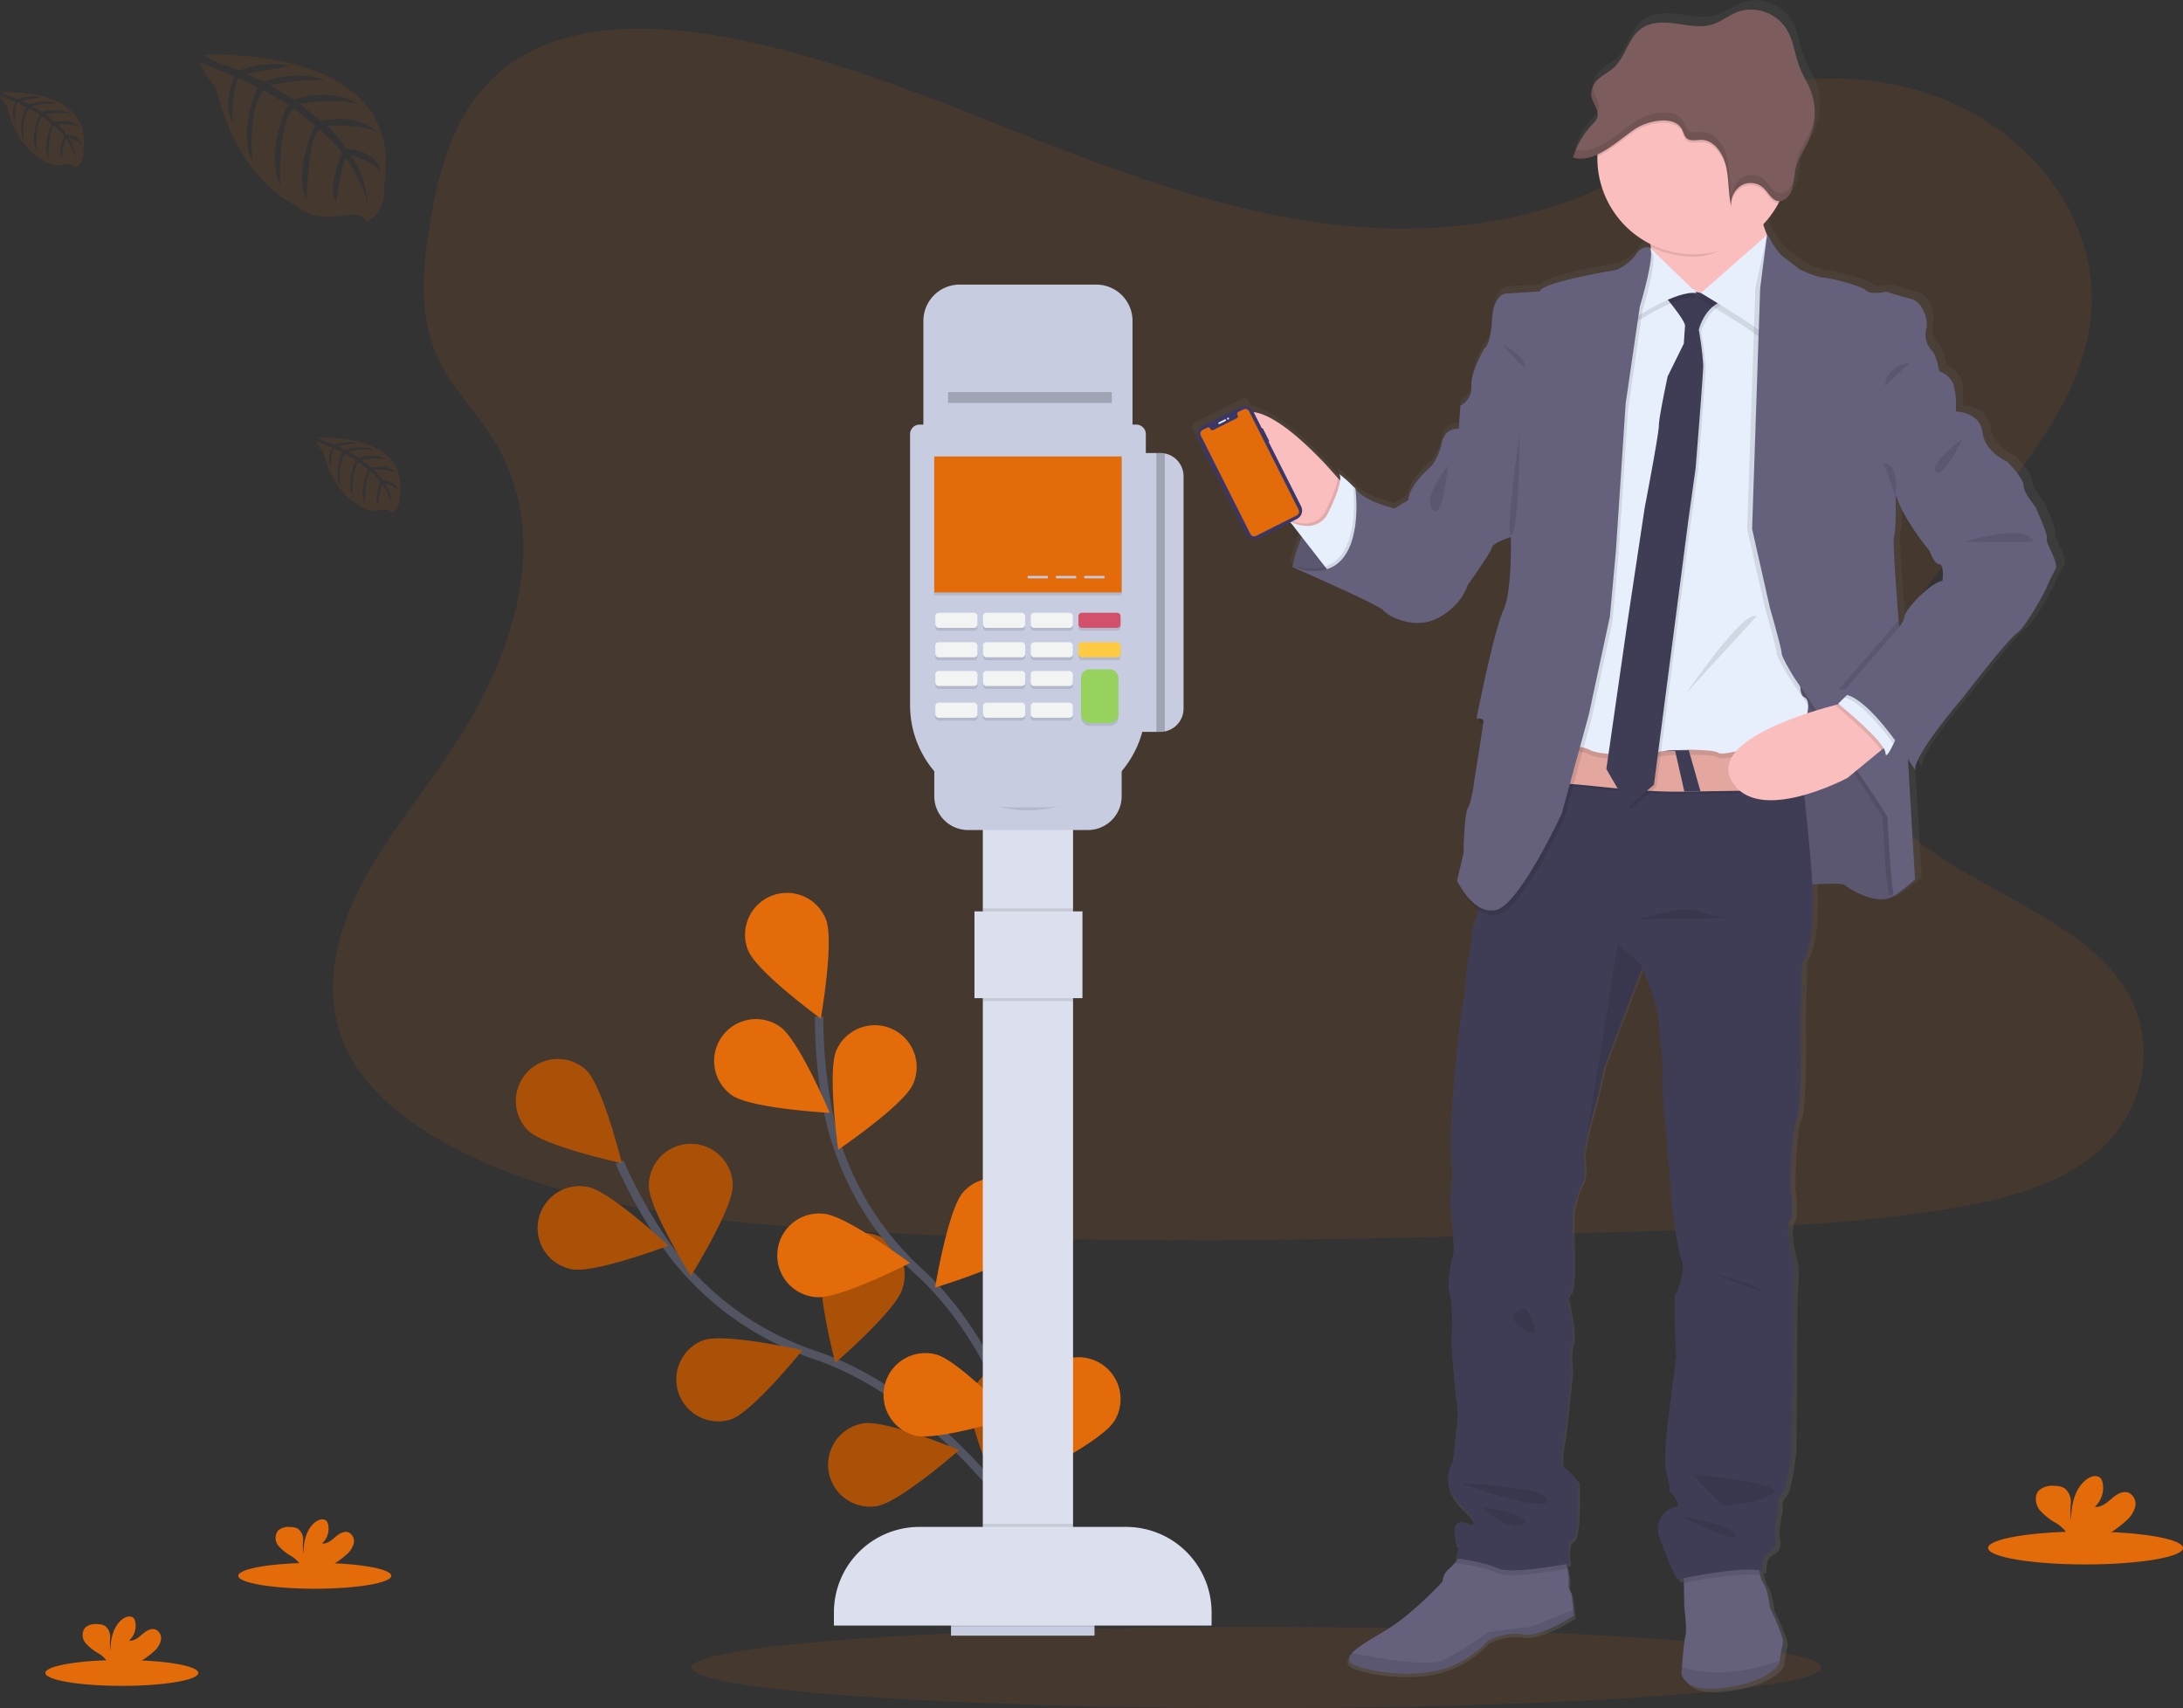 <svg xmlns="http://www.w3.org/2000/svg" xmlns:xlink="http://www.w3.org/1999/xlink" width="519.824" height="406.742" viewBox="0 0 519.824 406.742"><rect x="0" y="0" width="519.824" height="406.742" fill="#333333" stroke="none"/><defs><linearGradient id="a" x1="0.5" y1="1" x2="0.5" gradientUnits="objectBoundingBox"><stop offset="0" stop-color="gray" stop-opacity="0.251"/><stop offset="0.54" stop-color="gray" stop-opacity="0.122"/><stop offset="1" stop-color="gray" stop-opacity="0.102"/></linearGradient></defs><g transform="translate(0.004 0.06)"><path d="M489.546,104.735c-27.637-.956-53.963-9.883-79.1-19.621s-50.04-20.576-77.016-25.75c-17.354-3.328-37.194-3.8-51.181,5.5-13.451,8.952-17.8,24.409-20.136,38.746-1.761,10.789-2.792,22.148,2.027,32.246,3.343,7.006,9.282,12.905,13.391,19.621,14.291,23.374,4.188,52.191-11.3,75.009-7.266,10.678-15.7,20.892-21.3,32.266s-8.2,24.454-3.3,36.074c4.864,11.509,16.448,20.176,29.023,26.266,25.5,12.36,55.544,15.9,84.822,17.9,64.841,4.434,130.028,2.5,195.045.59,24.059-.711,48.223-1.431,71.892-5.154,13.145-2.067,26.716-5.344,36.259-13.26,12.115-10.048,15.117-27.066,7.006-39.666-13.616-21.137-51.266-26.386-60.778-49.069-5.239-12.485.14-26.4,7.751-37.975,16.333-24.84,43.7-46.632,45.146-75.024,1-19.515-12.17-39.031-32.526-48.258-21.327-9.673-50.9-8.457-66.633,7.556C542.423,99.24,513.951,105.585,489.546,104.735Z" transform="translate(-159.757 -50.421)" fill="#e36b0a" opacity="0.1"/><path d="M479.643,695.008s-23.018-40.787-57.706-52.542a70.949,70.949,0,0,1-35.948-26.891A119.5,119.5,0,0,1,375.38,596.5" transform="translate(-227.87 -319.866)" fill="none" stroke="#535461" stroke-miterlimit="10" stroke-width="2"/><path d="M328.935,564.474c3.948,3.833,22.353,7.8,22.353,7.8s-4.5-18.274-8.467-22.113a9.973,9.973,0,0,0-13.886,14.311Z" transform="translate(-203.233 -295.385)" fill="#e36b0a"/><path d="M344.589,627.787c5.4,1.071,23.018-5.6,23.018-5.6s-13.726-12.89-19.125-13.961a9.972,9.972,0,1,0-3.883,19.562Z" transform="translate(-208.479 -325.628)" fill="#e36b0a"/><path d="M415.411,699.736c5.2-1.8,17.013-16.448,17.013-16.448s-18.35-4.2-23.554-2.4a9.973,9.973,0,0,0,6.505,18.845Z" transform="translate(-241.391 -361.803)" fill="#e36b0a"/><path d="M486.28,740.509c5.434-.9,19.565-13.331,19.565-13.331s-17.379-7.241-22.813-6.345a9.972,9.972,0,1,0,3.248,19.678Z" transform="translate(-277.482 -381.945)" fill="#e36b0a"/><path d="M409.336,597.833c0,5.5-9.963,21.482-9.963,21.482s-9.978-15.968-9.983-21.472a9.973,9.973,0,0,1,19.946,0Z" transform="translate(-234.87 -315.554)" fill="#e36b0a"/><path d="M490.573,643.656c-1.646,5.254-15.933,17.514-15.933,17.514s-4.744-18.219-3.1-23.474a9.973,9.973,0,1,1,19.015,5.96Z" transform="translate(-275.74 -336.748)" fill="#e36b0a"/><path d="M561.995,704.319c-.731,5.454-12.74,19.956-12.74,19.956s-7.756-17.154-7.006-22.613a9.969,9.969,0,1,1,19.761,2.657Z" transform="translate(-311.213 -368.087)" fill="#e36b0a"/><path d="M328.935,564.474c3.948,3.833,22.353,7.8,22.353,7.8s-4.5-18.274-8.467-22.113a9.973,9.973,0,0,0-13.886,14.311Z" transform="translate(-203.233 -295.385)" opacity="0.25"/><path d="M344.589,627.787c5.4,1.071,23.018-5.6,23.018-5.6s-13.726-12.89-19.125-13.961a9.972,9.972,0,1,0-3.883,19.562Z" transform="translate(-208.479 -325.628)" opacity="0.25"/><path d="M415.411,699.736c5.2-1.8,17.013-16.448,17.013-16.448s-18.35-4.2-23.554-2.4a9.973,9.973,0,0,0,6.505,18.845Z" transform="translate(-241.391 -361.803)" opacity="0.25"/><path d="M486.28,740.509c5.434-.9,19.565-13.331,19.565-13.331s-17.379-7.241-22.813-6.345a9.972,9.972,0,1,0,3.248,19.678Z" transform="translate(-277.482 -381.945)" opacity="0.25"/><path d="M409.336,597.833c0,5.5-9.963,21.482-9.963,21.482s-9.978-15.968-9.983-21.472a9.973,9.973,0,0,1,19.946,0Z" transform="translate(-234.87 -315.554)" opacity="0.25"/><path d="M490.573,643.656c-1.646,5.254-15.933,17.514-15.933,17.514s-4.744-18.219-3.1-23.474a9.973,9.973,0,1,1,19.015,5.96Z" transform="translate(-275.74 -336.748)" opacity="0.25"/><path d="M561.995,704.319c-.731,5.454-12.74,19.956-12.74,19.956s-7.756-17.154-7.006-22.613a9.969,9.969,0,1,1,19.761,2.657Z" transform="translate(-311.213 -368.087)" opacity="0.25"/><path d="M525.784,659.635s-4.5-46.622-31.46-71.422a70.866,70.866,0,0,1-21.967-39.151,119.143,119.143,0,0,1-1.967-21.742" transform="translate(-275.337 -285.303)" fill="none" stroke="#535461" stroke-miterlimit="10" stroke-width="2"/><path d="M435.906,482.2c2.057,5.109,17.274,16.193,17.274,16.193s3.278-18.54,1.221-23.649a9.98,9.98,0,1,0-18.515,7.456Z" transform="translate(-257.737 -255.912)" fill="#e36b0a"/><path d="M424.653,546.636c4.5,3.167,23.3,4.2,23.3,4.2s-7.321-17.344-11.824-20.516a9.972,9.972,0,1,0-11.48,16.309Z" transform="translate(-250.371 -285.894)" fill="#e36b0a"/><path d="M459.818,640.925c5.5.46,22.238-8.136,22.238-8.136s-15.077-11.289-20.566-11.734a9.973,9.973,0,1,0-1.671,19.871Z" transform="translate(-265.381 -332.105)" fill="#e36b0a"/><path d="M508.544,707.064c5.334,1.381,23.293-4.263,23.293-4.263s-12.955-13.661-18.284-15.042a9.972,9.972,0,1,0-5,19.307Z" transform="translate(-290.668 -365.298)" fill="#e36b0a"/><path d="M495.961,545.481c-2.232,5.039-17.814,15.6-17.814,15.6s-2.652-18.64-.425-23.674a9.973,9.973,0,1,1,18.24,8.071Z" transform="translate(-278.555 -287.376)" fill="#e36b0a"/><path d="M547.232,620.639c-3.633,4.138-21.662,9.557-21.662,9.557s3.047-18.58,6.68-22.713a9.969,9.969,0,0,1,14.982,13.155Z" transform="translate(-302.906 -323.659)" fill="#e36b0a"/><path d="M591.095,704.678c-2.9,4.694-19.736,13.085-19.736,13.085s-.14-18.825,2.742-23.519a9.98,9.98,0,1,1,17.013,10.438Z" transform="translate(-325.781 -366.32)" fill="#e36b0a"/><ellipse cx="134.512" cy="9.673" rx="134.512" ry="9.673" transform="translate(164.653 387.337)" fill="#e36b0a" opacity="0.1"/><path d="M853.485,170.606c.39-1.066-2.537-6.981-2.537-7.271s-3.027-3.588-3.027-5.429-4-5.815-4-5.815-5.369-2.232-5.955-7.081-6.43-4.944-6.445-4.944h0s.025-.445.035-1.111c0-1.5-.045-4.2-.721-5.674a5.8,5.8,0,0,0-3.323-2.812s-.585-3.783-1.756-4.949a5.554,5.554,0,0,1-1.366-5.234c.585-1.836-.781-6.505-3.613-7.171s-6.055-1.746-6.055-1.746-.315.06-.781.125l-.39-.125a17.161,17.161,0,0,1-2.052.255,2.572,2.572,0,0,1-1.656-.545c-1-1.066-8.882-3.1-10.348-3.1s-5.665-1.942-5.665-1.942-2.927-2.227-4.193-3.2c-1.181-.9-3.358-4.534-3.673-5.069l-.04-.07H785.9a17.975,17.975,0,0,1-.766-2.117c-.045-.15-.08-.3-.12-.45a23.336,23.336,0,0,0,3.633-5c.1-.19.19-.385.285-.575a2.107,2.107,0,0,0,.635-.1,2.689,2.689,0,0,0,.255-.1,4.253,4.253,0,0,0,2.072-2.477h0c.07-.21.13-.425.185-.641l.045-.215c.035-.145.065-.3.1-.445s.025-.165.04-.25.045-.29.065-.435,0-.165.035-.245c.025-.185.045-.365.07-.55h0c.08-.686.16-1.371.305-2.042a.069.069,0,0,1,0-.03h0c.58-2.632,2.167-4.854,3.288-7.286h0c.16-.35.31-.706.45-1.061s.27-.781.385-1.181c.035-.12.06-.24.1-.36q.11-.44.2-.886c.025-.125.05-.25.07-.38.07-.4.125-.806.155-1.211a14.942,14.942,0,0,0-1-6.81c-.731-1.821-1.821-3.463-2.562-5.279-1.121-2.762-1.416-5.885-2.787-8.507a10.145,10.145,0,0,0-12.16-4.959c-2.122.791-3.963,2.327-6.12,3-2.882.921-5.97.23-8.957-.185s-6.285-.45-8.687,1.5c-2.767,2.247-3.5,6.47-6.115,8.932-1.091,1.036-2.447,1.7-3.6,2.652a5.9,5.9,0,0,0-1.806,2.467.849.849,0,0,1-.065.21c-.02.07-.045.165-.065.25s-.035.2-.05.29a.881.881,0,0,0,0,.2,3,3,0,0,0,0,.5h0a4.175,4.175,0,0,0,.08.5.989.989,0,0,0,.035.13,3.837,3.837,0,0,0,.12.41v.075c.055.15.115.3.175.445l.1.215c0,.06.055.12.08.185a11.508,11.508,0,0,1,.906,2.252,2.5,2.5,0,0,1-.09,1.5,4.5,4.5,0,0,1-1.081,1.421,20.176,20.176,0,0,0-4.408,7.056c-.11.3-.215.6-.315.906v.025l.13.035a6.533,6.533,0,0,0,.856.185c.165,0,.33.04.5.05a7.607,7.607,0,0,0,2-.15c.17-.035.335-.075.5-.12a11.949,11.949,0,0,0,1.977-.726c0,.2,0,.4,0,.6v.33a23.048,23.048,0,0,0,12.81,20.621c.03.215.055.42.085.63s.045.355.065.53l-.265-.255s-1.756-.871-3.418,1.651a11.02,11.02,0,0,1-4.784,3.683s-17.769,2.812-18.45,5.139l-8.3.5s-2.927.385-3.218,6.505-1.857,6.69-1.857,6.69-3.418,6-3.122,9.112-2.637,4.654-2.637,4.654l-.39,5.5s-3.223-.5-4.1,3.3a12.958,12.958,0,0,1-2.437,5.5s-5.374,4.464-5.664,8.242l-3.318,2.037s-7.716-1.746-9.472-4.849l-.54-.5a.376.376,0,0,1-.045-.075.16.16,0,0,0,0,.035c-1.151-1.086-3.6-3.368-3.228-2.842a2.412,2.412,0,0,1,.16,1.561l-.575-.635-1.536-1.706s-11.474-13.18-18.795-14.106l-.555-1.1a1.256,1.256,0,0,0-1.686-.55l-11.044,5.5a1.246,1.246,0,0,0-.56,1.676l1.236,2.427h-.025a.115.115,0,0,0-.05.16l.435.856a.12.12,0,0,0,.16.055h0l.455.9h0a.135.135,0,0,0-.06.18l.826,1.621a.13.13,0,0,0,.18.06h0l.335.656h0a.13.13,0,0,0-.055.17l.841,1.651a.12.12,0,0,0,.17.055h0l8.006,15.818a1.261,1.261,0,0,0,1.686.555l8.477-4.238.3.22,2.5,3.218c-.425,1-.781,2-1.081,2.9a.792.792,0,0,1-.025.085c-.065.19-.125.38-.18.56l-.06.19c-.06.185-.115.365-.165.535l-.09.32a.87.87,0,0,1-.055.185c-.275.971-.45,1.721-.545,2.137l-.646-.2.63.27v.1c-.03.13-.04.205-.04.205.19.09.39.175.6.26,3.418,1.5,20.486,8.977,21.362,10.113.976,1.261,7.421,4.944,13.281,1.841s7.126-7.851,7.126-7.851,5.664-7.856,5.86-9.007,4.589-2.5,4.589-2.5.39,13.01-1.856,17.744-6.445,25.785-6.445,25.785a3.083,3.083,0,0,1,.831-.05l-.245,1.216a2.772,2.772,0,0,1,1.031,0c-.31,2.387-2.1,13.511-2.1,13.511s-.585,5.044-1.566,6.785-1.071,10.859-1.071,10.859l-1.561,6.6s.205.455.591,1.136v.025a16.824,16.824,0,0,0,4.5,5.81,11.923,11.923,0,0,1-.786,3,10.076,10.076,0,0,0-.781,4.654s-1.656,7.461-1.466,9.6-1.111,7.366-1.111,7.366l-1.756,16.868s-1.171,14.637-.585,18.615a35.63,35.63,0,0,1-.39,9.4s1.171,11.539.876,12.8-1.756,6.69-.876,9.7.39,11.244.39,11.244.585,10.864,1.266,14.351a24.762,24.762,0,0,1-.2,7.951s-.686,7.466-1,7.466-2.832,5.134,2.342,10.178,1.982,4.253,1.982,4.253-4.1-2.037-3.613,2.132c.46,3.968,1.106,2.932,1.166,2.822l-1,3.188s.255.03.685.1l-.565.681a15.407,15.407,0,0,1-1.972,2.042,4.2,4.2,0,0,0-1.271,2.807s-7.221,7.856-13.956,11.829c-3.543,2.092-6.605,3.863-7.936,5.324-1.2,1.316-1,2.382,1.5,3.208,5.274,1.746,14.547,2.617,21.182.39a24.705,24.705,0,0,0,10.348-6.69s4.2-2.137,8.3-1.361,12.3-4.554,12.3-4.554l-.15-1.376-.435-3.958a3.056,3.056,0,0,1-.686-2.422,12.712,12.712,0,0,0-.335-3.5c-.07-.385-.145-.766-.22-1.126l.751-.14s-.971-4.944.786-5.915,1.266-13.671,1.266-13.671-2.247-2.907-3.418-3.393-.1-6.505.1-7.271,1.756-15.8,1.756-15.8-.585-4.749.2-6.785-.976-9.888-.976-9.888a1.8,1.8,0,0,1,.5-2.137c1.086-1.166.666-11.5.666-11.5s-.1-5.234-.1-6.6,1.171-6.3,2.242-7.946.4-6.79.4-6.79h0l.06-.385a4.281,4.281,0,0,1,.085-.55l.09-.5a73.461,73.461,0,0,1,1.9-8.417c1.271-4.073,2.737-11.244,2.737-11.244l9.1-23.7.105-.28s4.193,7.756,4.193,14.937c0,0,1.081,8.627.786,10.954s.881,13.281.881,13.281,1.266,15.7,1.266,16.383,1.561,12.8,2.542,14.647-1,7.461-1.566,8.041.2,14.837.2,14.837S762.493,378,762.2,380.327s-1.466,11.249-.5,14.742.585,3.973.585,3.973,3.5,3.588,1.466,3.878A5.382,5.382,0,0,0,759.846,410a89.392,89.392,0,0,0,4.3,10.378s.605-.135,1.616-.34v1.151l.12,5.78s.681,5.5.29,6.79c-.285.916-.676,5.264-.866,7.506-.07.831-.11,1.386-.11,1.386s0,5.134,10.834,3.588,12.79-5.82,12.79-5.82l.08-.535c.16-1,.5-3.057.8-4.213.4-1.556-3.117-8.537-3.117-8.537s-.591-4.744-1.566-5.815a5.144,5.144,0,0,1-.786-2.037c-.09-.39-.165-.8-.23-1.2.255.035.5.08.721.13,0,0-.585-3.393,1.666-4.464s1.656-3.293,1.366-4.263.876-6.4.876-6.4a3.168,3.168,0,0,1,.781-3.1c1.371-1.361,2.442-10.864,2.442-10.864l.235-36.6s.686-6.505-.1-9.117-1.566-7.656-.5-9.007.1-7.656.1-7.656,0-13.285,1.461-16.578,1-24.144,1-24.144l.385-13.666s3.188-3,2.432-18.755c3.4-.21,7.241-.335,7.821.135,1.071.871,8.006,5.334,12.1,2.5a54.286,54.286,0,0,0,4.879-3.783l-1.721-29.068c1.076,1.621,1.726,2.7,1.726,2.7,0-4.073,11.509-17.259,11.509-17.259s10.739-13.861,13.08-15.512,6.93-10.373,6.93-10.373a42.9,42.9,0,0,1,2.347-4.849C856.608,176.33,853.095,171.677,853.485,170.606ZM828.3,180.789c-2.927.29-9.077,6.981-9.177,8.432a6.033,6.033,0,0,1-1.3,2.607c-.045-.585-.1-1.181-.145-1.786-.691-8.567-1.431-19.015-1.091-20.016.585-1.746.385-9.6.385-9.6h0l.11-.15c1.972,6.085,8.081,13.261,8.081,13.261s1.076,3.1,2.342,3.2.791,4.053.791,4.053Z" transform="translate(-364.044 -43.61)" fill="url(#a)"/><path d="M695.55,294.65s3.558-18.665,15.012-18.76l8.367,17.224-5.579,3.848S701.224,297.347,695.55,294.65Z" transform="translate(-387.828 -159.688)" fill="#65617d"/><path d="M718.929,293.124l-5.579,3.853s-8.507.27-14.632-1.231a16.877,16.877,0,0,1-3.168-1.081,1.109,1.109,0,0,1,.065-.3.6.6,0,0,1,0-.07,42.247,42.247,0,0,1,2.167-6.855c.35-.836.751-1.7,1.181-2.562,1.676-3.228,4.033-6.39,7.256-7.956a9.908,9.908,0,0,1,3.818-1h.51l.18.38,2.832,5.82Z" transform="translate(-387.828 -159.703)" opacity="0.1"/><path d="M923.507,411.992s12.01-1.156,13.085-.29,7.891,5.294,11.929,2.5,1.346-12.51,1.346-12.9-.38-14.141-.38-14.141l-7.221-9.718-9.042-17.013L914.75,358.61l.5,27.021-.1,13.856Z" transform="translate(-497.341 -201.015)" fill="#65617d"/><path d="M923.507,411.992s12.01-1.156,13.085-.29,7.891,5.294,11.929,2.5,1.346-12.51,1.346-12.9-.38-14.141-.38-14.141l-7.221-9.718-9.042-17.013L914.75,358.61l.5,27.021-.1,13.856Z" transform="translate(-497.341 -201.015)" opacity="0.1"/><path d="M693.356,257.247s-.956,11.739-8.272,11.929c0,0-2.072-1.251-4.859-3.333-6.425-4.809-16.623-14.051-13.806-22.648,4.043-12.315,23.669,10.393,23.669,10.393l1.5,1.691Z" transform="translate(-373.034 -141.525)" fill="#fbbebe"/><path d="M707,272.967s-.956,11.739-8.272,11.929c0,0-2.072-1.251-4.859-3.333l-.625-.8a9.553,9.553,0,0,0,4,1.076,5.409,5.409,0,0,0,5.229-3.293,41.925,41.925,0,0,0,2-4.659,13.744,13.744,0,0,0,.741-2.887Z" transform="translate(-386.674 -157.245)" opacity="0.1"/><path d="M704.383,293.249l-1.646-2.117L697.182,284l-2.822-3.643a9.507,9.507,0,0,0,4,1.081,5.417,5.417,0,0,0,5.234-3.3,41.724,41.724,0,0,0,2-4.659c.916-2.6.9-3.933.575-4.383a29.859,29.859,0,0,1,3.178,2.822l.04.04c.325.3.535.5.535.5l.2.39,2.787,5.574.03.235C713.195,280.434,714.136,291.658,704.383,293.249Z" transform="translate(-387.234 -156.265)" fill="#e7effd"/><path d="M776.1,796.992s-8.081,5.294-12.12,4.5-8.182,1.351-8.182,1.351a24.349,24.349,0,0,1-10.2,6.64c-6.54,2.212-15.677,1.346-20.872-.39-2.462-.816-2.657-1.876-1.476-3.177,1.316-1.456,4.333-3.213,7.826-5.289,6.635-3.943,13.756-11.739,13.756-11.739a4.175,4.175,0,0,1,1.251-2.787,14.937,14.937,0,0,0,1.941-2c1.031-1.221,2-2.5,2-2.5l23.769.771s.405,1.716.721,3.468a12.4,12.4,0,0,1,.335,3.463,3.127,3.127,0,0,0,.676,2.4l.425,3.928Z" transform="translate(-401.317 -412.342)" fill="#65617d"/><path d="M904.889,805.426c-.285,1.151-.63,3.218-.786,4.188-.055.33-.08.53-.08.53s-1.927,4.233-12.6,5.775-10.678-3.563-10.678-3.563.04-.55.11-1.376c.185-2.252.57-6.56.851-7.476.385-1.251-.285-6.735-.285-6.735l-.115-5.735-.08-4,17.7-1.831a33.862,33.862,0,0,0,.57,3.943,5,5,0,0,0,.776,2c.961,1.066,1.541,5.775,1.541,5.775S905.264,803.885,904.889,805.426Z" transform="translate(-480.35 -414.141)" fill="#65617d"/><path d="M799.156,782.356s.405,1.716.721,3.468c-2.567.47-13.791,2.417-16.6,1.056-3.172-1.541-10.008-2.407-10.008-2.407l.115-.39c1.031-1.221,2-2.5,2-2.5Z" transform="translate(-426.657 -412.332)" opacity="0.1"/><path d="M899.955,789.163c-4.5-.761-14.321,1.081-18.194,1.872l-.08-4,17.7-1.831a33.873,33.873,0,0,0,.57,3.963Z" transform="translate(-480.819 -414.141)" opacity="0.1"/><path d="M854.072,443.436,853.687,457s.5,20.686-.961,23.959-1.446,16.453-1.446,16.453.966,6.255-.1,7.6-.29,6.355.5,8.952.09,9.047.09,9.047l-.19,36.369s-1.056,9.427-2.407,10.779a3.152,3.152,0,0,0-.766,3.077s-1.156,5.384-.866,6.35.866,3.173-1.346,4.228-1.641,4.429-1.641,4.429c-5.289-1.251-20.3,2.122-20.3,2.122a87.768,87.768,0,0,1-4.238-10.3,5.314,5.314,0,0,1,3.848-7.006c2.017-.27-1.441-3.853-1.441-3.853s.385-.5-.575-3.943.19-12.32.5-14.627,1.731-13.471,1.731-13.471-.766-14.141-.19-14.722,2.5-6.16,1.541-8.006-2.5-13.856-2.5-14.512-1.251-16.263-1.251-16.263-1.151-10.874-.866-13.18-.771-10.869-.771-10.869c0-7.126-4.133-14.822-4.133-14.822l-.105.275-8.942,23.519s-1.441,7.116-2.7,11.159A73.109,73.109,0,0,0,802.3,488.1l-.085.5c-.035.215-.065.4-.085.54l-.06.39h0s.671,5.1-.385,6.735a24.061,24.061,0,0,0-2.257,7.906c0,1.366.09,6.55.09,6.55s.39,10.293-.671,11.449a1.817,1.817,0,0,0-.5,2.117s1.736,7.791.966,9.813-.19,6.73-.19,6.73-1.526,14.882-1.7,15.662-1.251,6.735-.1,7.216,3.368,3.368,3.368,3.368.5,12.6-1.246,13.566-.776,5.87-.776,5.87-13.946,2.7-17.124,1.156-10.008-2.407-10.008-2.407l.956-3.163c-.055.11-.691,1.136-1.146-2.8-.5-4.138,3.563-2.117,3.563-2.117s3.172.771-1.932-4.233-2.6-10.1-2.307-10.1.961-7.406.961-7.406a24.618,24.618,0,0,0,.19-7.891c-.676-3.463-1.246-14.241-1.246-14.241s.5-8.177-.385-11.159.575-8.372.866-9.628-.866-12.7-.866-12.7a35.412,35.412,0,0,0,.385-9.327c-.581-3.943.58-18.475.58-18.475l1.731-16.743s1.246-5.194,1.056-7.311,1.441-9.508,1.441-9.508a10.469,10.469,0,0,1,.771-4.619c.961-1.922,1.351-8.272,1.351-8.272l9.237-21.172,4.5-18.665,61.1-.575s.225,1.616.59,4.559.9,7.3,1.5,12.675c.53,4.884,1.111,10.628,1.681,17.013C857.92,439.778,854.072,443.436,854.072,443.436Z" transform="translate(-424.924 -214.274)" fill="#3f3d56"/><path d="M894.4,149.241l-14.246,15.207s-18.274-7.316-16.353-9.818c.746-.971.625-4,.2-7.4-.676-5.324-2.117-11.464-2.117-11.464s31.94-5.194,29.243.19a8.737,8.737,0,0,0-.2,6.39,24.018,24.018,0,0,0,3.478,6.89Z" transform="translate(-470.927 -88.558)" fill="#fbbebe"/><path d="M891.123,135.961c-1,1.972-1.451,2.162-.836,4.283-4.178,4.5-9.508,9.382-16.093,9.382a22.783,22.783,0,0,1-10.2-2.392c-.675-5.324-2.117-11.464-2.117-11.464S893.82,130.576,891.123,135.961Z" transform="translate(-470.927 -88.558)" opacity="0.1"/><path d="M886.519,95.763a22.9,22.9,0,1,1-45.8,0c0-.11,0-.22,0-.33a22.9,22.9,0,1,1,45.8.33Z" transform="translate(-460.353 -58.173)" fill="#fbbebe"/><path d="M874.569,408.05c-3.032.025-13.135.11-24.424.29h-.135l-3.733.06h-.115c-13.386.215-26.576-2.4-31.87-1.9-11.259,1.056,4.038-10.393,4.038-10.393a94.09,94.09,0,0,0,25.645,2.592l3.238-.165c10.233-.58,20.516-1.541,25.88-3.152C873.468,398.352,873.988,402.7,874.569,408.05Z" transform="translate(-445.085 -219.385)" opacity="0.1"/><path d="M874.569,406.9c-3.032,0-13.135.11-24.424.285h-.135l-3.733.065h-.115c-13.386.215-26.576-2.4-31.87-1.907-11.259,1.056,4.038-10.388,4.038-10.388a94.32,94.32,0,0,0,25.645,2.592l3.238-.17c10.233-.575,20.516-1.541,25.88-3.152C873.468,397.192,873.988,401.521,874.569,406.9Z" transform="translate(-445.085 -218.806)" fill="#e3a79f"/><path d="M842.865,174.173l-17.7,8.277L811.5,288.093s8.081-3.653,12.7-1.346,18.855.2,18.855.2,10.393-.58,11.934.575,19.626-4.809,19.626-4.809,3.273-7.316.771-8.467.771-12.51.771-12.51l-1.541-76.205-3.077-9.813-8.277-5-8.477,6.735-4,.575Z" transform="translate(-445.757 -107.139)" opacity="0.1"/><path d="M842.865,171.858l-17.7,8.277L811.5,285.788s8.081-3.658,12.7-1.346,18.855.19,18.855.19,10.393-.575,11.934.575,19.626-4.809,19.626-4.809,3.273-7.311.771-8.467.771-12.51.771-12.51l-1.541-76.215-3.077-9.813-8.277-5-8.477,6.74-4,.57Z" transform="translate(-445.757 -105.98)" fill="#e7effd"/><path d="M859.866,183.576s5.1,6.06,5,7.311-.285,4.233-.285,4.233l-3.853,7.8s-2.117,9.718-2.117,11.739-3.368,19.515-3.368,19.515l-4.038,26.941-5.1,35.313,5.194,8.947,6.16-5.194,8.177-62.93,1.731-12.41s1.826-22.323,1.826-24.63a78.876,78.876,0,0,0-1.056-8.372s1.251-5.775,6.445-7.121-.385-.29-.385-.29l-3-2.407-2.6,1.061S861.407,180.884,859.866,183.576Z" transform="translate(-463.048 -112.79)" opacity="0.1"/><path d="M858.736,182.451s5.1,6.06,5,7.311-.29,4.233-.29,4.233l-3.848,7.8s-2.092,9.708-2.092,11.724-3.368,19.515-3.368,19.515l-4.068,26.981L845,295.3l5.2,8.952,6.13-5.209,8.187-62.915,1.731-12.41s1.826-22.323,1.826-24.635a78.691,78.691,0,0,0-1.056-8.372s1.251-5.77,6.445-7.121-.385-.285-.385-.285l-3-2.407-2.557,1.051S860.277,179.744,858.736,182.451Z" transform="translate(-462.494 -112.23)" fill="#3f3d56"/><path d="M861.878,163.79s-.771.575-.961,4.423-2.887,12.51-2.887,12.51,10.008-6.93,15.012-6.16Z" transform="translate(-469.004 -103.682)" opacity="0.1"/><path d="M861.878,161.48s-.771.575-.961,4.428-2.887,12.51-2.887,12.51,10.008-6.925,15.012-6.155Z" transform="translate(-469.004 -102.528)" fill="#e7effd"/><path d="M904.573,157.63,888.79,171.486s13.281,7.891,15.012,9.818,3.463-18.86,3.463-18.86Z" transform="translate(-484.372 -100.605)" opacity="0.1"/><path d="M905.753,155.33,890,169.176s13.276,7.886,15.012,9.813,3.468-18.86,3.468-18.86Z" transform="translate(-484.976 -99.455)" fill="#e7effd"/><path d="M821.006,163.645s-1.731-.866-3.368,1.636a10.853,10.853,0,0,1-4.714,3.653s-17.514,2.792-18.184,5.1l-8.177.5s-2.887.38-3.177,6.445-1.846,6.625-1.846,6.625-3.368,5.965-3.082,9.042a5.057,5.057,0,0,1-2.6,4.619l12.01,31.27s.385,12.9-1.831,17.609-6.35,25.6-6.35,25.6,1.736-.385,1.636.766-2.117,13.761-2.117,13.761-.575,5-1.536,6.735-1.061,10.779-1.061,10.779l-1.541,6.54s3.658,8.181,9.237,7.006,15.747-22.968,15.747-22.968l6.445-23.574,5-23.283,1.441-15.777,2.312-34.928,3.368-23.093S822.358,165.282,821.006,163.645Z" transform="translate(-427.557 -103.538)" opacity="0.1"/><path d="M819.9,161.335s-1.731-.866-3.368,1.636a10.885,10.885,0,0,1-4.714,3.658s-17.514,2.787-18.184,5.1l-8.182.5s-2.887.385-3.172,6.445-1.831,6.64-1.831,6.64-3.368,5.965-3.077,9.042-2.6,4.619-2.6,4.619l12.01,31.27s.385,12.9-1.826,17.609-6.35,25.6-6.35,25.6,1.731-.385,1.636.771-2.117,13.756-2.117,13.756-.575,5-1.541,6.735-1.056,10.779-1.056,10.779L774,312.01s3.658,8.181,9.237,7.006,15.682-22.993,15.682-22.993l6.45-23.574,5-23.288,1.446-15.777,2.307-34.928,3.368-23.093S821.242,162.972,819.9,161.335Z" transform="translate(-427.022 -102.383)" fill="#65617d"/><path d="M718.369,292.529l-5.579,3.853s-8.507.27-14.632-1.231l-3.1-1.381-.625-.27.641.2a12.7,12.7,0,0,0,7.7.275c7.9-2.657,7.006-15.7,6.72-18.65-.03-.3-.05-.5-.065-.56a.16.16,0,0,1,0-.035l.045.075a3.534,3.534,0,0,0,.365.5c.11.125.225.255.35.375h0l2.787,5.574.03.235Z" transform="translate(-387.269 -159.108)" opacity="0.1"/><path d="M738.269,235.12l-2.692.771-.385,5.5s-3.177-.5-4.043,3.273a13.221,13.221,0,0,1-2.4,5.5s-5.294,4.429-5.584,8.176l-3.268,2s-7.606-1.771-9.332-4.829c0,0,3.463,24.825-15.012,18.76,0,0,20.686,9.047,21.647,10.3s7.316,4.9,13.085,1.826,7.026-7.811,7.026-7.811,5.579-7.8,5.775-8.952,4.5-2.5,4.5-2.5l8.277-20.016Z" transform="translate(-387.828 -139.319)" fill="#65617d"/><path d="M913.967,168.03l2.787-12.7s1.251,4.138,2.5,5.1l4.138,3.173s4.138,1.927,5.579,1.927,9.237,2,10.2,3.077,4.814.29,4.814.29,3.173,1.056,5.965,1.731,4.138,5.294,3.558,7.121a5.549,5.549,0,0,0,1.351,5.194c1.151,1.156,1.731,4.909,1.731,4.909a5.629,5.629,0,0,1,3.268,2.787c.966,2.117.676,6.735.676,6.735L946.2,217.579s.19,7.8-.385,9.508,2,31.175,2,31.175l3,50.61a53.544,53.544,0,0,1-4.809,3.753c-.866.385-1.736-17.9-1.736-18.57s-22.223-33.291-22.223-33.291-3-4.814-3-5.87-2.792-10.779-2.792-10.779l-4.233-18.76Z" transform="translate(-495.977 -99.455)" opacity="0.1"/><path d="M962.893,196.237c0,.661-.035,1.1-.035,1.1l-14.326,20.191h0s.2,7.791-.38,9.508c-.335,1,.4,11.359,1.081,19.861.5,6.14.941,11.314.941,11.314l1.266,21.467,1.711,29.143a53.544,53.544,0,0,1-4.809,3.753c-.866.385-1.731-17.9-1.731-18.575s-22.228-33.286-22.228-33.286-3-4.814-3-5.87-2.787-10.779-2.787-10.779L914.36,225.3l1.922-57.34,1.636-12.7s2.407,4.138,3.658,5.094,4.133,3.178,4.133,3.178,4.138,1.927,5.584,1.927,9.237,2,10.2,3.077,4.814.29,4.814.29,3.173,1.056,5.96,1.731,4.138,5.294,3.563,7.116a5.55,5.55,0,0,0,1.346,5.2c1.156,1.156,1.731,4.9,1.731,4.9a5.649,5.649,0,0,1,3.273,2.8A15.747,15.747,0,0,1,962.893,196.237Z" transform="translate(-497.146 -99.42)" fill="#65617d"/><path d="M776.31,749.48c.5,0,20.686.771,20.3,4.043S776.31,749.48,776.31,749.48Z" transform="translate(-428.176 -396.295)" opacity="0.1"/><path d="M785.35,760.44s13.566,2.212,10.008,4.233S785.35,760.44,785.35,760.44Z" transform="translate(-432.693 -401.771)" opacity="0.1"/><path d="M886.1,745.25s22.518,1.927,19.15,4.424-11.354,2.887-11.739,3S886.1,745.25,886.1,745.25Z" transform="translate(-483.028 -394.182)" opacity="0.1"/><path d="M880.72,765.06s12.51,2.117,12.89,4.5S880.72,765.06,880.72,765.06Z" transform="translate(-480.34 -404.079)" opacity="0.1"/><path d="M894.56,649.3s11.449,2.692,12.125,4.5Z" transform="translate(-487.254 -346.245)" opacity="0.1"/><path d="M803.6,665.84s-5.965,1.731-.19,5.194S803.6,665.84,803.6,665.84Z" transform="translate(-440.455 -354.508)" opacity="0.1"/><path d="M859.18,478.737c.675,0,11.164-3.463,14.817-1.922a24.33,24.33,0,0,0,8.182,1.536Z" transform="translate(-469.578 -259.873)" opacity="0.1"/><path d="M848.281,497.744l-.105.951-8.942,23.519s-1.441,7.116-2.7,11.159a73.132,73.132,0,0,0-1.876,8.352L842.6,492.48Z" transform="translate(-457.328 -267.897)" opacity="0.1"/><path d="M883.775,410.328l-3.733.065h-.115l-2.187-9.7c1.076-.055,2.152-.11,3.238-.175Z" transform="translate(-478.851 -221.953)" fill="#3f3d56"/><path d="M941.818,387.427l-2.4,1.972-8.006,6.585s-21.652,11.549-27.617.58C898.539,386.9,923.088,380,929,378.5c.806-.205,1.261-.305,1.261-.305Z" transform="translate(-491.503 -210.797)" fill="#fbbebe"/><path d="M795.73,207.63s4.233,1.922,5.194,4.619S795.73,207.63,795.73,207.63Z" transform="translate(-437.878 -125.585)" opacity="0.1"/><path d="M765.331,265.31s-6.16,7.506-3.658,10.393S765.331,265.31,765.331,265.31Z" transform="translate(-420.565 -154.402)" opacity="0.1"/><path d="M983.595,216.09s-5.775.575-5.965,5.579Z" transform="translate(-528.756 -129.811)" opacity="0.1"/><path d="M882.64,355.207c.575-.575,13.856-20.206,16.933-18.475Z" transform="translate(-481.299 -190.031)" opacity="0.1"/><path d="M886.526,95.743a22.819,22.819,0,0,1-2.707,10.809l-.17-.03c-1.451-.305-2.207-2-3.318-3.052a4.5,4.5,0,0,0-5.194-.731,5.284,5.284,0,0,0-2.552,4.939c-.731-3.082-.5-6.36-1.216-9.447s-2.872-6.21-5.82-6.265c-1.271,0-2.757.47-3.673-.5-.555-.575-.671-1.5-1.086-2.177-2.107-3.413-8.507-1.686-11.139.06-2.532,1.681-5.664,4.544-8.922,6.045a22.9,22.9,0,0,1,45.8.33Z" transform="translate(-460.361 -58.153)" opacity="0.1"/><path d="M854.986,76.421c.42.7.53,1.606,1.086,2.177.916.951,2.4.465,3.673.5,2.947.05,5.1,3.178,5.82,6.265s.5,6.36,1.216,9.442a5.274,5.274,0,0,1,2.557-4.934,4.5,4.5,0,0,1,5.189.726c1.111,1.056,1.866,2.747,3.318,3.052s2.852-1.086,3.373-2.617a40.143,40.143,0,0,0,.831-4.794c.656-3,2.612-5.459,3.7-8.312a15.072,15.072,0,0,0-.1-10.749c-.721-1.806-1.8-3.433-2.5-5.239-1.111-2.742-1.4-5.835-2.747-8.447a9.971,9.971,0,0,0-11.984-4.919c-2.092.786-3.908,2.307-6.03,3-2.847.911-5.885.225-8.832-.185s-6.195-.45-8.562,1.5c-2.722,2.227-3.468,6.415-6,8.862-1.076,1.026-2.412,1.681-3.548,2.632a4.914,4.914,0,0,0-2,3.908c.17,2,2.122,3.8,1.4,5.649a4.574,4.574,0,0,1-1.066,1.406,20.046,20.046,0,0,0-4.659,7.926c5.149,1.606,10.724-4.068,14.752-6.75C846.469,74.739,852.879,73.033,854.986,76.421Z" transform="translate(-454.555 -45.846)" fill="#7c5c5c"/><path d="M967.35,387.427l-2.4,1.972c-2.112-3.5-10.784-10.543-10.784-10.543l.375-.36c.806-.205,1.261-.305,1.261-.305Z" transform="translate(-517.036 -210.797)" opacity="0.1"/><path d="M970.242,380.8s-.861,2.142-1.751,4-1.857,3.533-1.906,2.167c-.1-2.7-11.254-11.744-11.254-11.744l1.5-1.471,1.756-1.7Z" transform="translate(-517.615 -207.73)" fill="#e7effd"/><path d="M970.717,349.774l1.266,21.467c-3-4.649-11.194-16.563-16.473-16.178l12.8-14.717a17.225,17.225,0,0,0,1.466-1.887C970.267,344.6,970.717,349.774,970.717,349.774Z" transform="translate(-517.705 -190.948)" opacity="0.1"/><path d="M971.751,380.8s-.861,2.142-1.751,4c-3.353-4.6-7.966-10.033-11.649-11.049l1.756-1.7Z" transform="translate(-519.124 -207.73)" opacity="0.1"/><path d="M980.534,234,984,236.692s5.77.1,6.35,4.909,5.87,7.006,5.87,7.006,3.943,3.943,3.943,5.77,3,5.1,3,5.389,2.887,6.16,2.5,7.216,3.077,5.68,2,7.411a42.4,42.4,0,0,0-2.312,4.809s-4.5,8.662-6.83,10.3-12.89,15.392-12.89,15.392-11.354,13.085-11.354,17.129c0,0-11.069-18.475-17.609-18.014l12.8-14.722s2.217-2.4,2.312-3.848,6.155-8.081,9.042-8.372c0,0,.5-3.943-.771-4.038s-2.307-3.178-2.307-3.178-8.467-10.008-8.562-16.358S980.534,234,980.534,234Z" transform="translate(-518.285 -138.759)" fill="#65617d"/><path d="M1007.966,252.24s-8.086,5.965-6.35,7.886S1007.966,252.24,1007.966,252.24Z" transform="translate(-540.618 -147.872)" opacity="0.1"/><path d="M1015.32,299.326s15.012-4.809,16.548,0Z" transform="translate(-547.586 -170.329)" opacity="0.1"/><path d="M776.1,810.981s-8.081,5.294-12.12,4.5-8.182,1.351-8.182,1.351a24.349,24.349,0,0,1-10.2,6.64c-6.54,2.212-15.677,1.346-20.872-.39-2.462-.816-2.657-1.876-1.476-3.177,5.649,1.126,18.274,3.363,21.677,1.736a89.844,89.844,0,0,0,10.773-6.735s8.282-1.156,9.432-1.156c.821,0,7.211-2.637,10.819-4.153Z" transform="translate(-401.317 -426.331)" opacity="0.1"/><path d="M904.083,834c-.055.33-.08.53-.08.53s-1.927,4.233-12.6,5.775-10.678-3.563-10.678-3.563.04-.55.11-1.376C884.208,836.642,891.584,838.078,904.083,834Z" transform="translate(-480.34 -438.521)" opacity="0.1"/><path d="M801.312,249.93s0,21.937-1.877,24.1S801.312,249.93,801.312,249.93Z" transform="translate(-439.467 -146.718)" opacity="0.1"/><path d="M977.05,264.06l2.787,7.841S980.948,264.205,977.05,264.06Z" transform="translate(-528.467 -153.777)" opacity="0.1"/><g transform="translate(374.535 20.682)" opacity="0.1"><path d="M839.392,90.5c.706-1.806-1.141-3.573-1.381-5.5a3.622,3.622,0,0,0-.31,1.741c.125,1.456,1.2,2.822,1.5,4.168a2.278,2.278,0,0,0,.19-.405Z" transform="translate(-833.378 -85)"/><path d="M867.02,117.26c-.691-3.037-.5-6.25-1.191-9.282s-2.867-6.215-5.815-6.265c-1.271,0-2.757.465-3.678-.5-.55-.57-.666-1.5-1.081-2.177-2.107-3.413-8.507-1.681-11.144.065-3.938,2.617-9.342,8.086-14.386,6.845-.245.585-.47,1.176-.656,1.781,5.149,1.606,10.724-4.068,14.752-6.75,2.627-1.746,9.037-3.5,11.144-.065.42.7.53,1.606,1.086,2.177.916.951,2.4.465,3.673.5,2.947.05,5.1,3.178,5.82,6.265s.5,6.36,1.216,9.442a5.2,5.2,0,0,1,.26-2.037Z" transform="translate(-829.07 -91.034)"/><path d="M919.4,128.517c-.5,1.531-1.9,2.932-3.378,2.617s-2.207-2-3.313-3.052a4.5,4.5,0,0,0-5.194-.726,5.244,5.244,0,0,0-2.552,4.664,5,5,0,0,1,2.267-2.787,4.5,4.5,0,0,1,5.189.726c1.111,1.056,1.866,2.747,3.318,3.052s2.852-1.086,3.373-2.617a13.089,13.089,0,0,0,.53-2.762A7.712,7.712,0,0,1,919.4,128.517Z" transform="translate(-866.987 -105.904)"/><path d="M938.893,101.877c-1.081,2.852-3.042,5.314-3.693,8.317-.13.605-.205,1.226-.28,1.846.661-3,2.607-5.444,3.688-8.287a14.859,14.859,0,0,0,.891-4,14.629,14.629,0,0,1-.606,2.127Z" transform="translate(-881.953 -92.369)"/></g><rect width="0.44" height="3.613" rx="0.22" transform="matrix(0.893, -0.45, 0.45, 0.893, 300.26, 102.04)" fill="#3a3768"/><rect width="0.245" height="1.191" rx="0.123" transform="translate(285.971 106.015) rotate(-26.74)" fill="#3a3768"/><rect width="0.275" height="2.072" rx="0.138" transform="matrix(0.893, -0.45, 0.45, 0.893, 286.949, 108.015)" fill="#3a3768"/><rect width="0.265" height="2.087" rx="0.133" transform="matrix(0.893, -0.45, 0.45, 0.893, 288.208, 110.511)" fill="#3a3768"/><rect width="14.662" height="29.804" rx="2.24" transform="matrix(0.893, -0.45, 0.45, 0.893, 284.331, 102.492)" fill="#3a3768"/><path d="M660.873,238.852a.5.5,0,0,0-.23.706l.05.1a.5.5,0,0,1-.235.706l-5.549,2.8a.5.5,0,0,1-.706-.23l-.05-.1a.5.5,0,0,0-.706-.23l-1.081.54a1,1,0,0,0-.445,1.351l11.8,23.434a1,1,0,0,0,1.351.445l9.683-4.879a1,1,0,0,0,.445-1.346L663.415,238.7a1,1,0,0,0-1.346-.44Z" transform="translate(-365.976 -140.834)" fill="#e36b0a"/><rect width="2.047" height="0.415" rx="0.208" transform="matrix(0.893, -0.45, 0.45, 0.893, 290.02, 100.626)" fill="#e6e8ec"/><circle cx="0.235" cy="0.235" r="0.235" transform="translate(292.189 99.384)" fill="#e6e8ec"/><path d="M176.681,69.637s48.608-2.932,42.879,31.13c0,0,1.136,6-4.318,8.752,0,0-.085-2.5-5-1.666a22.633,22.633,0,0,1-5.284.25,10.949,10.949,0,0,1-6.455-2.662h0s-13.641-5.629-18.96-27.977c0,0-3.928-4.874-3.773-6.125l8.2,3.5s-2.8,5.92-.6,10.839c0,0,.265-10.623,1.841-10.373.32.055,4.263,2.052,4.263,2.052s-4.824,10.308-1.186,17.8c0,0-1.381-12.7,2.692-17.054l5.775,3.373s-5.639,10.643-1.816,19.335c0,0-1-13.326,3-18.515l5.234,4.078s-5.294,10.508-2.067,17.7c0,0,.42-15.512,3.2-16.683,0,0,4.579,4.038,5.279,5.695,0,0-3.628,7.616-1.376,11.639,0,0,1.376-10.333,2.5-10.383,0,0,4.564,6.85,5.039,11.539,0,0-.2-6.981-3.933-12.195,0,0,4.409.756,7.006,3.618,0,0-.711-4.844-8.111-5.264,0,0-3.768-5.194-4.779-5.5,0,0,7.361-.615,11.824,1.361,0,0-3.928-4.569-13.17-2.5l-5.164-4.213s9.688-1.331,13.8.135c0,0-4.729-4.038-15.192-1.1l-5.634-3.358s8.262-1.781,13.185-1.136c0,0-5.194-2.8-14.832.235l-4-1.806s6.055-1.191,7.826-1.376,1.866-.681,1.866-.681a21.017,21.017,0,0,0-11.369,1.266S176.536,70.172,176.681,69.637Z" transform="translate(-128.14 -56.611)" fill="#e36b0a" opacity="0.1"/><path d="M231.583,251.771s21.962-1.326,19.375,14.066a3.777,3.777,0,0,1-1.952,3.953s-.04-1.141-2.252-.756a9.922,9.922,0,0,1-2.387.115,4.959,4.959,0,0,1-2.917-1.2h0s-6.175-2.552-8.577-12.645c0,0-1.776-2.2-1.706-2.762l3.708,1.581s-1.266,2.672-.27,4.894c0,0,.12-4.8.831-4.684.145.025,1.927.926,1.927.926s-2.177,4.659-.535,8.041c0,0-.62-5.735,1.216-7.706l2.612,1.526s-2.567,4.809-.836,8.762c0,0-.445-6,1.366-8.367l2.367,1.841s-2.392,4.744-.936,8.006c0,0,.19-7.006,1.446-7.541a14.532,14.532,0,0,1,2.387,2.572s-1.641,3.443-.625,5.259c0,0,.625-4.669,1.136-4.689,0,0,2.062,3.092,2.277,5.214a11.222,11.222,0,0,0-1.776-5.5,6.215,6.215,0,0,1,3.152,1.636s-.32-2.187-3.663-2.377a14.842,14.842,0,0,0-2.157-2.5,13.5,13.5,0,0,1,5.339.615s-1.771-2.062-5.95-1.126l-2.337-1.907s4.378-.6,6.235.065c0,0-2.137-1.826-6.86-.5l-2.542-1.5a22.785,22.785,0,0,1,5.955-.5s-2.347-1.266-6.7.105l-1.816-.816s2.732-.54,3.538-.625.841-.305.841-.305a9.472,9.472,0,0,0-5.134.57S231.5,252.012,231.583,251.771Z" transform="translate(-155.82 -147.624)" fill="#e36b0a" opacity="0.1"/><path d="M81,87.372s21.962-1.321,19.375,14.066a3.783,3.783,0,0,1-1.952,3.958s-.04-1.141-2.252-.756a10.184,10.184,0,0,1-2.387.115,4.964,4.964,0,0,1-2.917-1.206h0S84.7,101,82.294,90.909c0,0-1.776-2.2-1.706-2.767L84.3,89.724s-1.266,2.677-.27,4.9c0,0,.12-4.8.831-4.684.145,0,1.927.926,1.927.926s-2.177,4.659-.535,8.041c0,0-.62-5.74,1.216-7.706l2.612,1.5s-2.547,4.814-.821,8.737c0,0-.445-6,1.366-8.362l2.367,1.841s-2.392,4.744-.936,8.006c0,0,.19-7.006,1.446-7.536a14.533,14.533,0,0,1,2.387,2.572s-1.641,3.443-.625,5.259c0,0,.625-4.669,1.136-4.694,0,0,2.062,3.1,2.277,5.214a11.235,11.235,0,0,0-1.776-5.5,6.17,6.17,0,0,1,3.153,1.636s-.32-2.192-3.663-2.382a14.843,14.843,0,0,0-2.157-2.5,13.5,13.5,0,0,1,5.339.615s-1.771-2.067-5.95-1.126L91.3,92.591s4.378-.6,6.235.065c0,0-2.137-1.826-6.86-.5l-2.542-1.5a22.556,22.556,0,0,1,5.955-.5s-2.347-1.266-6.7.105l-1.816-.816s2.737-.535,3.538-.62.841-.305.841-.305a9.473,9.473,0,0,0-5.154.54S80.938,87.617,81,87.372Z" transform="translate(-80.59 -65.489)" fill="#e36b0a" opacity="0.1"/><ellipse cx="23.213" cy="3.923" rx="23.213" ry="3.923" transform="translate(473.393 364.619)" fill="#e36b0a"/><path d="M1070.8,756.665a6.679,6.679,0,0,0,2.217-3.343,2.96,2.96,0,0,0-1.546-3.4c-1.421-.54-2.937.445-4.088,1.436s-2.472,2.132-3.978,1.922a6.05,6.05,0,0,0,1.871-5.664,2.332,2.332,0,0,0-.5-1.151c-.786-.846-2.217-.5-3.162.18-3,2.112-3.838,6.19-3.853,9.863a18.362,18.362,0,0,1-.055-4.063,4.213,4.213,0,0,0-1.5-3.593,4.629,4.629,0,0,0-2.327-.545,4.809,4.809,0,0,0-3.773,1.071c-1.146,1.226-.851,3.283.15,4.634a14.525,14.525,0,0,0,3.9,3.128,8.659,8.659,0,0,1,2.792,2.662,2.617,2.617,0,0,1,.205.5h8.462A23.76,23.76,0,0,0,1070.8,756.665Z" transform="translate(-564.595 -394.538)" fill="#e36b0a"/><ellipse cx="18.219" cy="3.082" rx="18.219" ry="3.082" transform="translate(10.797 395.218)" fill="#e36b0a"/><path d="M136.776,821.182a5.3,5.3,0,0,0,1.741-2.622,2.339,2.339,0,0,0-1.216-2.672c-1.116-.425-2.307.345-3.208,1.126s-1.942,1.671-3.122,1.5a4.749,4.749,0,0,0,1.471-4.444,1.856,1.856,0,0,0-.41-.906c-.62-.661-1.741-.375-2.5.145-2.357,1.656-3,4.859-3.027,7.741a15.063,15.063,0,0,1-.045-3.187,3.278,3.278,0,0,0-1.2-2.822,3.618,3.618,0,0,0-1.826-.43,3.794,3.794,0,0,0-2.962.841,2.952,2.952,0,0,0,.115,3.638,11.5,11.5,0,0,0,3.067,2.457,6.791,6.791,0,0,1,2.192,2.092,2.5,2.5,0,0,1,.165.37h6.64a18.444,18.444,0,0,0,4.123-2.827Z" transform="translate(-100.229 -427.921)" fill="#e36b0a"/><ellipse cx="18.219" cy="3.082" rx="18.219" ry="3.082" transform="translate(56.728 372.085)" fill="#e36b0a"/><path d="M228.594,774.953a5.294,5.294,0,0,0,1.736-2.622,2.327,2.327,0,0,0-1.216-2.667c-1.111-.43-2.3.345-3.208,1.126s-1.937,1.671-3.117,1.5a4.754,4.754,0,0,0,1.466-4.448,1.836,1.836,0,0,0-.41-.9c-.615-.666-1.736-.38-2.477.14-2.357,1.661-3,4.859-3.027,7.741a14.428,14.428,0,0,1-.045-3.187,3.284,3.284,0,0,0-1.2-2.822,3.577,3.577,0,0,0-1.826-.425,3.764,3.764,0,0,0-2.962.841,2.945,2.945,0,0,0,.115,3.638,11.5,11.5,0,0,0,3.067,2.457,6.825,6.825,0,0,1,2.192,2.087,1.972,1.972,0,0,1,.16.375h6.64A18.444,18.444,0,0,0,228.594,774.953Z" transform="translate(-146.111 -404.825)" fill="#e36b0a"/><path d="M632.309,264.664v55.309a5.539,5.539,0,0,1-5.549,5.549H620.8v-66.4h5.96a5.539,5.539,0,0,1,5.549,5.544Z" transform="translate(-350.483 -151.309)" fill="#c7cce1"/><path d="M632.887,259.225v66.192a5.588,5.588,0,0,1-1.086.105h-.911v-66.4h.911A5.585,5.585,0,0,1,632.887,259.225Z" transform="translate(-355.524 -151.309)" opacity="0.2"/><rect width="21.487" height="172.286" transform="translate(234.028 193.944)" fill="#dcdfed"/><rect width="34.172" height="4.799" transform="translate(226.452 384.625)" fill="#c7cce1"/><rect width="34.172" height="2.692" transform="translate(226.452 384.625)" opacity="0.1"/><rect width="21.487" height="3.403" transform="translate(234.028 362.823)" opacity="0.1"/><path d="M417.2,726.54h49.2a20.366,20.366,0,0,1,20.366,20.366v3.132H396.83v-3.132A20.366,20.366,0,0,1,417.2,726.54Z" transform="translate(-198.26 -363.012)" fill="#dcdfed"/><rect width="21.487" height="20.666" transform="translate(234.028 217.663)" opacity="0.1"/><rect width="21.487" height="20.666" transform="translate(234.028 216.257)" opacity="0.1"/><rect width="25.715" height="20.666" transform="translate(232.037 216.957)" fill="#dcdfed"/><path d="M569.805,397.286v8.577a8.046,8.046,0,0,1-8.046,8.046H533.236a8.046,8.046,0,0,1-8.046-8.046v-8.577a8.041,8.041,0,0,1,8.046-8.036h28.523A8.041,8.041,0,0,1,569.805,397.286Z" transform="translate(-302.716 -216.323)" fill="#c7cce1"/><path d="M569.79,397.286v.876a28.067,28.067,0,0,1-44.63,0v-.876a8.041,8.041,0,0,1,8.046-8.036h28.523a8.041,8.041,0,0,1,8.061,8.036Z" transform="translate(-302.701 -216.323)" opacity="0.1"/><path d="M435.347,202h51.6a2.267,2.267,0,0,1,2.267,2.267v64.551a24.324,24.324,0,0,1-24.324,24.324H457.4a24.324,24.324,0,0,1-24.324-24.324V204.267A2.267,2.267,0,0,1,435.347,202Z" transform="translate(-216.37 -100.95)" fill="#c7cce1"/><path d="M448.047,135.365h32.526A8.637,8.637,0,0,1,489.21,144v24.745a3.112,3.112,0,0,1-3.112,3.112H442.522a3.112,3.112,0,0,1-3.112-3.112V144a8.637,8.637,0,0,1,8.637-8.637Z" transform="translate(-219.533 -67.656)" fill="#c7cce1"/><rect width="38.986" height="2.582" transform="translate(225.752 93.309)" opacity="0.2"/><rect width="44.62" height="32.381" transform="translate(222.464 109.337)" opacity="0.1"/><rect width="44.62" height="32.381" transform="translate(222.464 108.631)" fill="#e36b0a"/><g transform="translate(222.714 146.561)" opacity="0.1"><rect width="10.038" height="3.583" rx="0.79"/><rect width="10.038" height="3.583" rx="0.79" transform="translate(11.359)"/><rect width="10.038" height="3.583" rx="0.79" transform="translate(22.718)"/><rect width="10.038" height="3.583" rx="0.79" transform="translate(34.082)"/><rect width="10.038" height="3.583" rx="0.79" transform="translate(0 7.016)"/><rect width="10.038" height="3.583" rx="0.79" transform="translate(11.359 7.016)"/><rect width="10.038" height="3.583" rx="0.79" transform="translate(22.718 7.016)"/><rect width="10.038" height="3.583" rx="0.79" transform="translate(0 13.856)"/><rect width="10.038" height="3.583" rx="0.79" transform="translate(11.359 13.856)"/><rect width="10.038" height="3.583" rx="0.79" transform="translate(22.718 13.856)"/><rect width="10.038" height="3.583" rx="0.79" transform="translate(0 21.402)"/><rect width="10.038" height="3.583" rx="0.79" transform="translate(11.359 21.402)"/><rect width="10.038" height="3.583" rx="0.79" transform="translate(22.718 21.402)"/><rect width="10.038" height="3.583" rx="0.79" transform="translate(34.082 7.016)"/><rect width="8.897" height="12.77" rx="1.97" transform="translate(34.697 13.471)"/></g><rect width="10.038" height="3.583" rx="0.79" transform="translate(222.714 145.856)" fill="#f2f3f3"/><rect width="10.038" height="3.583" rx="0.79" transform="translate(234.073 145.856)" fill="#f2f3f3"/><rect width="10.038" height="3.583" rx="0.79" transform="translate(245.432 145.856)" fill="#f2f3f3"/><rect width="10.038" height="3.583" rx="0.79" transform="translate(256.796 145.856)" fill="#d44f6a"/><rect width="10.038" height="3.583" rx="0.79" transform="translate(222.714 152.871)" fill="#f2f3f3"/><rect width="10.038" height="3.583" rx="0.79" transform="translate(234.073 152.871)" fill="#f2f3f3"/><rect width="10.038" height="3.583" rx="0.79" transform="translate(245.432 152.871)" fill="#f2f3f3"/><rect width="10.038" height="3.583" rx="0.79" transform="translate(222.714 159.712)" fill="#f2f3f3"/><rect width="10.038" height="3.583" rx="0.79" transform="translate(234.073 159.712)" fill="#f2f3f3"/><rect width="10.038" height="3.583" rx="0.79" transform="translate(245.432 159.712)" fill="#f2f3f3"/><rect width="10.038" height="3.583" rx="0.79" transform="translate(222.714 167.258)" fill="#f2f3f3"/><rect width="10.038" height="3.583" rx="0.79" transform="translate(234.073 167.258)" fill="#f2f3f3"/><rect width="10.038" height="3.583" rx="0.79" transform="translate(245.432 167.258)" fill="#f2f3f3"/><rect width="10.038" height="3.583" rx="0.79" transform="translate(256.796 152.871)" fill="#fecb42"/><rect width="8.897" height="12.77" rx="1.97" transform="translate(257.412 159.331)" fill="#97d25e"/><path d="M442.22,351" transform="translate(-261.264 -197.213)" fill="none"/><rect width="4.809" height="0.575" transform="translate(244.712 137.079)" fill="#c7cce1"/><rect width="4.809" height="0.575" transform="translate(251.447 137.079)" fill="#c7cce1"/><rect width="4.809" height="0.575" transform="translate(258.183 137.079)" fill="#c7cce1"/></g></svg>